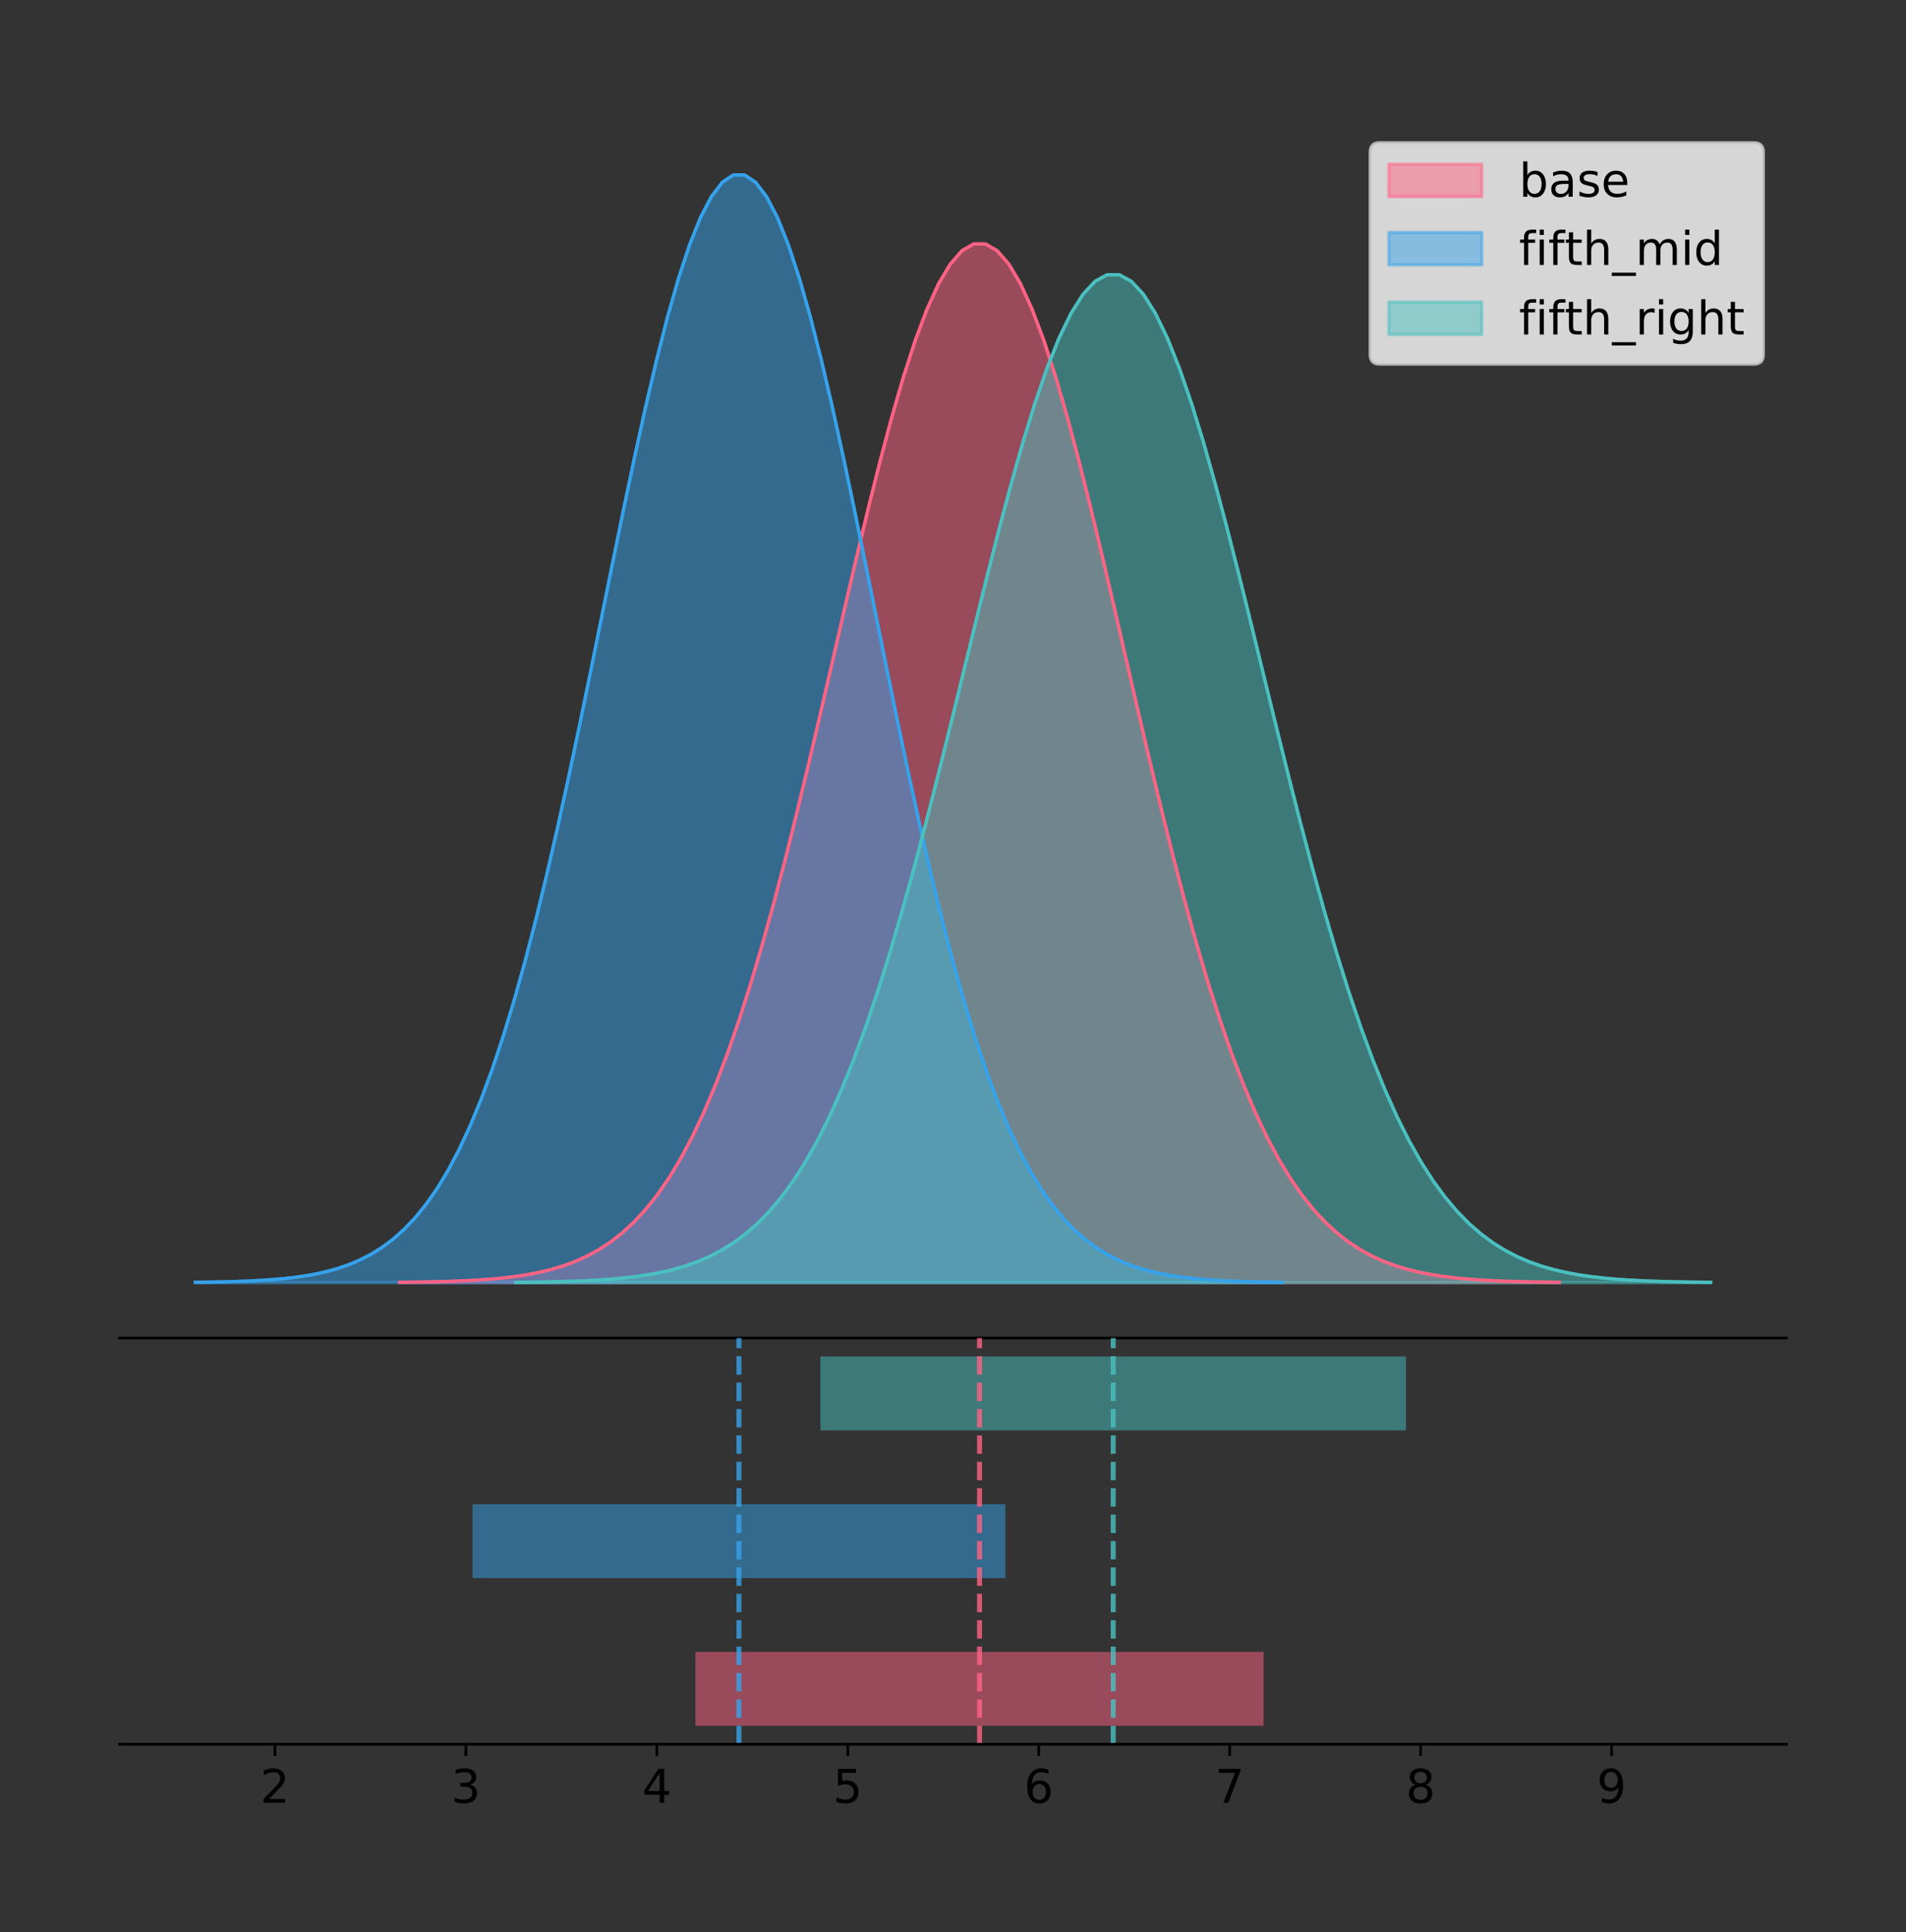<?xml version="1.0" encoding="utf-8" standalone="no"?>
<!DOCTYPE svg PUBLIC "-//W3C//DTD SVG 1.1//EN"
  "http://www.w3.org/Graphics/SVG/1.1/DTD/svg11.dtd">
<!-- Created with matplotlib (https://matplotlib.org/) -->
<svg height="581.789pt" version="1.1" viewBox="0 0 574.2 581.789" width="574.2pt" xmlns="http://www.w3.org/2000/svg" xmlns:xlink="http://www.w3.org/1999/xlink">
 <rect x="0" y="0" width="574.2" height="581.789" fill="#333333" stroke="none"/>
 <defs>
  <style type="text/css">
*{stroke-linecap:butt;stroke-linejoin:round;}
  </style>
 </defs>
 <g id="figure_1">
  <g id="patch_1">
   <path d="M 0 581.789 
L 574.2 581.789 
L 574.2 0 
L 0 0 
z
" style="fill:none;"/>
  </g>
  <g id="axes_1">
   <g id="patch_2">
    <path d="M 36 402.93 
L 538.2 402.93 
L 538.2 36 
L 36 36 
z
" style="fill:none;"/>
   </g>
   <g id="PolyCollection_1">
    <defs>
     <path d="M 120.428 -195.538 
L 120.428 -195.643 
L 123.957 -195.683 
L 127.485 -195.736 
L 131.014 -195.807 
L 134.543 -195.901 
L 138.071 -196.025 
L 141.6 -196.187 
L 145.129 -196.398 
L 148.657 -196.669 
L 152.186 -197.016 
L 155.715 -197.458 
L 159.243 -198.015 
L 162.772 -198.712 
L 166.301 -199.579 
L 169.83 -200.65 
L 173.358 -201.963 
L 176.887 -203.56 
L 180.416 -205.49 
L 183.944 -207.802 
L 187.473 -210.554 
L 191.002 -213.804 
L 194.53 -217.612 
L 198.059 -222.04 
L 201.588 -227.15 
L 205.116 -233 
L 208.645 -239.643 
L 212.174 -247.126 
L 215.703 -255.486 
L 219.231 -264.747 
L 222.76 -274.919 
L 226.289 -285.993 
L 229.817 -297.942 
L 233.346 -310.715 
L 236.875 -324.237 
L 240.403 -338.411 
L 243.932 -353.113 
L 247.461 -368.198 
L 250.989 -383.495 
L 254.518 -398.815 
L 258.047 -413.954 
L 261.575 -428.692 
L 265.104 -442.805 
L 268.633 -456.066 
L 272.162 -468.251 
L 275.69 -479.147 
L 279.219 -488.56 
L 282.748 -496.315 
L 286.276 -502.265 
L 289.805 -506.297 
L 293.334 -508.333 
L 296.862 -508.333 
L 300.391 -506.297 
L 303.92 -502.265 
L 307.448 -496.315 
L 310.977 -488.56 
L 314.506 -479.147 
L 318.035 -468.251 
L 321.563 -456.066 
L 325.092 -442.805 
L 328.621 -428.692 
L 332.149 -413.954 
L 335.678 -398.815 
L 339.207 -383.495 
L 342.735 -368.198 
L 346.264 -353.113 
L 349.793 -338.411 
L 353.321 -324.237 
L 356.85 -310.715 
L 360.379 -297.942 
L 363.907 -285.993 
L 367.436 -274.919 
L 370.965 -264.747 
L 374.494 -255.486 
L 378.022 -247.126 
L 381.551 -239.643 
L 385.08 -233 
L 388.608 -227.15 
L 392.137 -222.04 
L 395.666 -217.612 
L 399.194 -213.804 
L 402.723 -210.554 
L 406.252 -207.802 
L 409.78 -205.49 
L 413.309 -203.56 
L 416.838 -201.963 
L 420.367 -200.65 
L 423.895 -199.579 
L 427.424 -198.712 
L 430.953 -198.015 
L 434.481 -197.458 
L 438.01 -197.016 
L 441.539 -196.669 
L 445.067 -196.398 
L 448.596 -196.187 
L 452.125 -196.025 
L 455.653 -195.901 
L 459.182 -195.807 
L 462.711 -195.736 
L 466.239 -195.683 
L 469.768 -195.643 
L 469.768 -195.538 
L 469.768 -195.538 
L 466.239 -195.538 
L 462.711 -195.538 
L 459.182 -195.538 
L 455.653 -195.538 
L 452.125 -195.538 
L 448.596 -195.538 
L 445.067 -195.538 
L 441.539 -195.538 
L 438.01 -195.538 
L 434.481 -195.538 
L 430.953 -195.538 
L 427.424 -195.538 
L 423.895 -195.538 
L 420.367 -195.538 
L 416.838 -195.538 
L 413.309 -195.538 
L 409.78 -195.538 
L 406.252 -195.538 
L 402.723 -195.538 
L 399.194 -195.538 
L 395.666 -195.538 
L 392.137 -195.538 
L 388.608 -195.538 
L 385.08 -195.538 
L 381.551 -195.538 
L 378.022 -195.538 
L 374.494 -195.538 
L 370.965 -195.538 
L 367.436 -195.538 
L 363.907 -195.538 
L 360.379 -195.538 
L 356.85 -195.538 
L 353.321 -195.538 
L 349.793 -195.538 
L 346.264 -195.538 
L 342.735 -195.538 
L 339.207 -195.538 
L 335.678 -195.538 
L 332.149 -195.538 
L 328.621 -195.538 
L 325.092 -195.538 
L 321.563 -195.538 
L 318.035 -195.538 
L 314.506 -195.538 
L 310.977 -195.538 
L 307.448 -195.538 
L 303.92 -195.538 
L 300.391 -195.538 
L 296.862 -195.538 
L 293.334 -195.538 
L 289.805 -195.538 
L 286.276 -195.538 
L 282.748 -195.538 
L 279.219 -195.538 
L 275.69 -195.538 
L 272.162 -195.538 
L 268.633 -195.538 
L 265.104 -195.538 
L 261.575 -195.538 
L 258.047 -195.538 
L 254.518 -195.538 
L 250.989 -195.538 
L 247.461 -195.538 
L 243.932 -195.538 
L 240.403 -195.538 
L 236.875 -195.538 
L 233.346 -195.538 
L 229.817 -195.538 
L 226.289 -195.538 
L 222.76 -195.538 
L 219.231 -195.538 
L 215.703 -195.538 
L 212.174 -195.538 
L 208.645 -195.538 
L 205.116 -195.538 
L 201.588 -195.538 
L 198.059 -195.538 
L 194.53 -195.538 
L 191.002 -195.538 
L 187.473 -195.538 
L 183.944 -195.538 
L 180.416 -195.538 
L 176.887 -195.538 
L 173.358 -195.538 
L 169.83 -195.538 
L 166.301 -195.538 
L 162.772 -195.538 
L 159.243 -195.538 
L 155.715 -195.538 
L 152.186 -195.538 
L 148.657 -195.538 
L 145.129 -195.538 
L 141.6 -195.538 
L 138.071 -195.538 
L 134.543 -195.538 
L 131.014 -195.538 
L 127.485 -195.538 
L 123.957 -195.538 
L 120.428 -195.538 
z
" id="md38e56b7c1" style="stroke:#ff6384;stroke-opacity:0.5;"/>
    </defs>
    <g clip-path="url(#pd1832a4392)">
     <use style="fill:#ff6384;fill-opacity:0.5;stroke:#ff6384;stroke-opacity:0.5;" x="0" xlink:href="#md38e56b7c1" y="581.789"/>
    </g>
   </g>
   <g id="PolyCollection_2">
    <defs>
     <path d="M 58.827 -195.538 
L 58.827 -195.65 
L 62.136 -195.692 
L 65.445 -195.749 
L 68.754 -195.825 
L 72.063 -195.925 
L 75.372 -196.058 
L 78.681 -196.23 
L 81.99 -196.455 
L 85.298 -196.744 
L 88.607 -197.115 
L 91.916 -197.585 
L 95.225 -198.179 
L 98.534 -198.923 
L 101.843 -199.848 
L 105.152 -200.99 
L 108.461 -202.39 
L 111.77 -204.093 
L 115.078 -206.151 
L 118.387 -208.617 
L 121.696 -211.552 
L 125.005 -215.017 
L 128.314 -219.078 
L 131.623 -223.801 
L 134.932 -229.25 
L 138.241 -235.488 
L 141.55 -242.572 
L 144.858 -250.552 
L 148.167 -259.468 
L 151.476 -269.344 
L 154.785 -280.192 
L 158.094 -292.002 
L 161.403 -304.744 
L 164.712 -318.365 
L 168.021 -332.786 
L 171.33 -347.901 
L 174.638 -363.58 
L 177.947 -379.667 
L 181.256 -395.98 
L 184.565 -412.318 
L 187.874 -428.462 
L 191.183 -444.18 
L 194.492 -459.23 
L 197.801 -473.372 
L 201.11 -486.366 
L 204.418 -497.987 
L 207.727 -508.025 
L 211.036 -516.294 
L 214.345 -522.64 
L 217.654 -526.94 
L 220.963 -529.111 
L 224.272 -529.111 
L 227.581 -526.94 
L 230.89 -522.64 
L 234.198 -516.294 
L 237.507 -508.025 
L 240.816 -497.987 
L 244.125 -486.366 
L 247.434 -473.372 
L 250.743 -459.23 
L 254.052 -444.18 
L 257.361 -428.462 
L 260.67 -412.318 
L 263.979 -395.98 
L 267.287 -379.667 
L 270.596 -363.58 
L 273.905 -347.901 
L 277.214 -332.786 
L 280.523 -318.365 
L 283.832 -304.744 
L 287.141 -292.002 
L 290.45 -280.192 
L 293.759 -269.344 
L 297.067 -259.468 
L 300.376 -250.552 
L 303.685 -242.572 
L 306.994 -235.488 
L 310.303 -229.25 
L 313.612 -223.801 
L 316.921 -219.078 
L 320.23 -215.017 
L 323.539 -211.552 
L 326.847 -208.617 
L 330.156 -206.151 
L 333.465 -204.093 
L 336.774 -202.39 
L 340.083 -200.99 
L 343.392 -199.848 
L 346.701 -198.923 
L 350.01 -198.179 
L 353.319 -197.585 
L 356.627 -197.115 
L 359.936 -196.744 
L 363.245 -196.455 
L 366.554 -196.23 
L 369.863 -196.058 
L 373.172 -195.925 
L 376.481 -195.825 
L 379.79 -195.749 
L 383.099 -195.692 
L 386.407 -195.65 
L 386.407 -195.538 
L 386.407 -195.538 
L 383.099 -195.538 
L 379.79 -195.538 
L 376.481 -195.538 
L 373.172 -195.538 
L 369.863 -195.538 
L 366.554 -195.538 
L 363.245 -195.538 
L 359.936 -195.538 
L 356.627 -195.538 
L 353.319 -195.538 
L 350.01 -195.538 
L 346.701 -195.538 
L 343.392 -195.538 
L 340.083 -195.538 
L 336.774 -195.538 
L 333.465 -195.538 
L 330.156 -195.538 
L 326.847 -195.538 
L 323.539 -195.538 
L 320.23 -195.538 
L 316.921 -195.538 
L 313.612 -195.538 
L 310.303 -195.538 
L 306.994 -195.538 
L 303.685 -195.538 
L 300.376 -195.538 
L 297.067 -195.538 
L 293.759 -195.538 
L 290.45 -195.538 
L 287.141 -195.538 
L 283.832 -195.538 
L 280.523 -195.538 
L 277.214 -195.538 
L 273.905 -195.538 
L 270.596 -195.538 
L 267.287 -195.538 
L 263.979 -195.538 
L 260.67 -195.538 
L 257.361 -195.538 
L 254.052 -195.538 
L 250.743 -195.538 
L 247.434 -195.538 
L 244.125 -195.538 
L 240.816 -195.538 
L 237.507 -195.538 
L 234.198 -195.538 
L 230.89 -195.538 
L 227.581 -195.538 
L 224.272 -195.538 
L 220.963 -195.538 
L 217.654 -195.538 
L 214.345 -195.538 
L 211.036 -195.538 
L 207.727 -195.538 
L 204.418 -195.538 
L 201.11 -195.538 
L 197.801 -195.538 
L 194.492 -195.538 
L 191.183 -195.538 
L 187.874 -195.538 
L 184.565 -195.538 
L 181.256 -195.538 
L 177.947 -195.538 
L 174.638 -195.538 
L 171.33 -195.538 
L 168.021 -195.538 
L 164.712 -195.538 
L 161.403 -195.538 
L 158.094 -195.538 
L 154.785 -195.538 
L 151.476 -195.538 
L 148.167 -195.538 
L 144.858 -195.538 
L 141.55 -195.538 
L 138.241 -195.538 
L 134.932 -195.538 
L 131.623 -195.538 
L 128.314 -195.538 
L 125.005 -195.538 
L 121.696 -195.538 
L 118.387 -195.538 
L 115.078 -195.538 
L 111.77 -195.538 
L 108.461 -195.538 
L 105.152 -195.538 
L 101.843 -195.538 
L 98.534 -195.538 
L 95.225 -195.538 
L 91.916 -195.538 
L 88.607 -195.538 
L 85.298 -195.538 
L 81.99 -195.538 
L 78.681 -195.538 
L 75.372 -195.538 
L 72.063 -195.538 
L 68.754 -195.538 
L 65.445 -195.538 
L 62.136 -195.538 
L 58.827 -195.538 
z
" id="mf5dae25e93" style="stroke:#36a2eb;stroke-opacity:0.5;"/>
    </defs>
    <g clip-path="url(#pd1832a4392)">
     <use style="fill:#36a2eb;fill-opacity:0.5;stroke:#36a2eb;stroke-opacity:0.5;" x="0" xlink:href="#mf5dae25e93" y="581.789"/>
    </g>
   </g>
   <g id="PolyCollection_3">
    <defs>
     <path d="M 155.357 -195.538 
L 155.357 -195.64 
L 158.994 -195.678 
L 162.63 -195.73 
L 166.267 -195.799 
L 169.903 -195.89 
L 173.54 -196.011 
L 177.176 -196.168 
L 180.813 -196.372 
L 184.45 -196.636 
L 188.086 -196.973 
L 191.723 -197.401 
L 195.359 -197.941 
L 198.996 -198.618 
L 202.632 -199.46 
L 206.269 -200.499 
L 209.905 -201.773 
L 213.542 -203.323 
L 217.178 -205.195 
L 220.815 -207.439 
L 224.451 -210.109 
L 228.088 -213.262 
L 231.724 -216.957 
L 235.361 -221.254 
L 238.997 -226.213 
L 242.634 -231.889 
L 246.27 -238.335 
L 249.907 -245.596 
L 253.543 -253.708 
L 257.18 -262.695 
L 260.816 -272.565 
L 264.453 -283.311 
L 268.089 -294.906 
L 271.726 -307.299 
L 275.362 -320.421 
L 278.999 -334.174 
L 282.636 -348.441 
L 286.272 -363.078 
L 289.909 -377.921 
L 293.545 -392.788 
L 297.182 -407.477 
L 300.818 -421.779 
L 304.455 -435.473 
L 308.091 -448.341 
L 311.728 -460.164 
L 315.364 -470.738 
L 319.001 -479.871 
L 322.637 -487.396 
L 326.274 -493.17 
L 329.91 -497.082 
L 333.547 -499.058 
L 337.183 -499.058 
L 340.82 -497.082 
L 344.456 -493.17 
L 348.093 -487.396 
L 351.729 -479.871 
L 355.366 -470.738 
L 359.002 -460.164 
L 362.639 -448.341 
L 366.275 -435.473 
L 369.912 -421.779 
L 373.548 -407.477 
L 377.185 -392.788 
L 380.822 -377.921 
L 384.458 -363.078 
L 388.095 -348.441 
L 391.731 -334.174 
L 395.368 -320.421 
L 399.004 -307.299 
L 402.641 -294.906 
L 406.277 -283.311 
L 409.914 -272.565 
L 413.55 -262.695 
L 417.187 -253.708 
L 420.823 -245.596 
L 424.46 -238.335 
L 428.096 -231.889 
L 431.733 -226.213 
L 435.369 -221.254 
L 439.006 -216.957 
L 442.642 -213.262 
L 446.279 -210.109 
L 449.915 -207.439 
L 453.552 -205.195 
L 457.188 -203.323 
L 460.825 -201.773 
L 464.461 -200.499 
L 468.098 -199.46 
L 471.735 -198.618 
L 475.371 -197.941 
L 479.008 -197.401 
L 482.644 -196.973 
L 486.281 -196.636 
L 489.917 -196.372 
L 493.554 -196.168 
L 497.19 -196.011 
L 500.827 -195.89 
L 504.463 -195.799 
L 508.1 -195.73 
L 511.736 -195.678 
L 515.373 -195.64 
L 515.373 -195.538 
L 515.373 -195.538 
L 511.736 -195.538 
L 508.1 -195.538 
L 504.463 -195.538 
L 500.827 -195.538 
L 497.19 -195.538 
L 493.554 -195.538 
L 489.917 -195.538 
L 486.281 -195.538 
L 482.644 -195.538 
L 479.008 -195.538 
L 475.371 -195.538 
L 471.735 -195.538 
L 468.098 -195.538 
L 464.461 -195.538 
L 460.825 -195.538 
L 457.188 -195.538 
L 453.552 -195.538 
L 449.915 -195.538 
L 446.279 -195.538 
L 442.642 -195.538 
L 439.006 -195.538 
L 435.369 -195.538 
L 431.733 -195.538 
L 428.096 -195.538 
L 424.46 -195.538 
L 420.823 -195.538 
L 417.187 -195.538 
L 413.55 -195.538 
L 409.914 -195.538 
L 406.277 -195.538 
L 402.641 -195.538 
L 399.004 -195.538 
L 395.368 -195.538 
L 391.731 -195.538 
L 388.095 -195.538 
L 384.458 -195.538 
L 380.822 -195.538 
L 377.185 -195.538 
L 373.548 -195.538 
L 369.912 -195.538 
L 366.275 -195.538 
L 362.639 -195.538 
L 359.002 -195.538 
L 355.366 -195.538 
L 351.729 -195.538 
L 348.093 -195.538 
L 344.456 -195.538 
L 340.82 -195.538 
L 337.183 -195.538 
L 333.547 -195.538 
L 329.91 -195.538 
L 326.274 -195.538 
L 322.637 -195.538 
L 319.001 -195.538 
L 315.364 -195.538 
L 311.728 -195.538 
L 308.091 -195.538 
L 304.455 -195.538 
L 300.818 -195.538 
L 297.182 -195.538 
L 293.545 -195.538 
L 289.909 -195.538 
L 286.272 -195.538 
L 282.636 -195.538 
L 278.999 -195.538 
L 275.362 -195.538 
L 271.726 -195.538 
L 268.089 -195.538 
L 264.453 -195.538 
L 260.816 -195.538 
L 257.18 -195.538 
L 253.543 -195.538 
L 249.907 -195.538 
L 246.27 -195.538 
L 242.634 -195.538 
L 238.997 -195.538 
L 235.361 -195.538 
L 231.724 -195.538 
L 228.088 -195.538 
L 224.451 -195.538 
L 220.815 -195.538 
L 217.178 -195.538 
L 213.542 -195.538 
L 209.905 -195.538 
L 206.269 -195.538 
L 202.632 -195.538 
L 198.996 -195.538 
L 195.359 -195.538 
L 191.723 -195.538 
L 188.086 -195.538 
L 184.45 -195.538 
L 180.813 -195.538 
L 177.176 -195.538 
L 173.54 -195.538 
L 169.903 -195.538 
L 166.267 -195.538 
L 162.63 -195.538 
L 158.994 -195.538 
L 155.357 -195.538 
z
" id="m12fc28b1d2" style="stroke:#4bc0c0;stroke-opacity:0.5;"/>
    </defs>
    <g clip-path="url(#pd1832a4392)">
     <use style="fill:#4bc0c0;fill-opacity:0.5;stroke:#4bc0c0;stroke-opacity:0.5;" x="0" xlink:href="#m12fc28b1d2" y="581.789"/>
    </g>
   </g>
   <g id="line2d_1">
    <path clip-path="url(#pd1832a4392)" d="M 120.428 386.146 
L 123.957 386.107 
L 127.485 386.054 
L 131.014 385.982 
L 134.543 385.888 
L 138.071 385.764 
L 141.6 385.602 
L 145.129 385.392 
L 148.657 385.12 
L 152.186 384.773 
L 155.715 384.332 
L 159.243 383.775 
L 162.772 383.077 
L 166.301 382.21 
L 169.83 381.139 
L 173.358 379.826 
L 176.887 378.229 
L 180.416 376.3 
L 183.944 373.987 
L 187.473 371.235 
L 191.002 367.986 
L 194.53 364.178 
L 198.059 359.749 
L 201.588 354.639 
L 205.116 348.79 
L 208.645 342.147 
L 212.174 334.664 
L 215.703 326.304 
L 219.231 317.042 
L 222.76 306.87 
L 226.289 295.796 
L 229.817 283.847 
L 233.346 271.075 
L 236.875 257.553 
L 240.403 243.379 
L 243.932 228.676 
L 247.461 213.592 
L 250.989 198.295 
L 254.518 182.974 
L 258.047 167.836 
L 261.575 153.097 
L 265.104 138.984 
L 268.633 125.724 
L 272.162 113.539 
L 275.69 102.642 
L 279.219 93.229 
L 282.748 85.475 
L 286.276 79.525 
L 289.805 75.492 
L 293.334 73.457 
L 296.862 73.457 
L 300.391 75.492 
L 303.92 79.525 
L 307.448 85.475 
L 310.977 93.229 
L 314.506 102.642 
L 318.035 113.539 
L 321.563 125.724 
L 325.092 138.984 
L 328.621 153.097 
L 332.149 167.836 
L 335.678 182.974 
L 339.207 198.295 
L 342.735 213.592 
L 346.264 228.676 
L 349.793 243.379 
L 353.321 257.553 
L 356.85 271.075 
L 360.379 283.847 
L 363.907 295.796 
L 367.436 306.87 
L 370.965 317.042 
L 374.494 326.304 
L 378.022 334.664 
L 381.551 342.147 
L 385.08 348.79 
L 388.608 354.639 
L 392.137 359.749 
L 395.666 364.178 
L 399.194 367.986 
L 402.723 371.235 
L 406.252 373.987 
L 409.78 376.3 
L 413.309 378.229 
L 416.838 379.826 
L 420.367 381.139 
L 423.895 382.21 
L 427.424 383.077 
L 430.953 383.775 
L 434.481 384.332 
L 438.01 384.773 
L 441.539 385.12 
L 445.067 385.392 
L 448.596 385.602 
L 452.125 385.764 
L 455.653 385.888 
L 459.182 385.982 
L 462.711 386.054 
L 466.239 386.107 
L 469.768 386.146 
" style="fill:none;stroke:#ff6384;stroke-linecap:square;"/>
   </g>
   <g id="line2d_2">
    <path clip-path="url(#pd1832a4392)" d="M 58.827 386.139 
L 62.136 386.097 
L 65.445 386.04 
L 68.754 385.965 
L 72.063 385.864 
L 75.372 385.732 
L 78.681 385.559 
L 81.99 385.334 
L 85.298 385.045 
L 88.607 384.675 
L 91.916 384.204 
L 95.225 383.61 
L 98.534 382.867 
L 101.843 381.941 
L 105.152 380.799 
L 108.461 379.399 
L 111.77 377.696 
L 115.078 375.639 
L 118.387 373.172 
L 121.696 370.238 
L 125.005 366.772 
L 128.314 362.711 
L 131.623 357.989 
L 134.932 352.539 
L 138.241 346.301 
L 141.55 339.217 
L 144.858 331.237 
L 148.167 322.322 
L 151.476 312.445 
L 154.785 301.597 
L 158.094 289.787 
L 161.403 277.045 
L 164.712 263.424 
L 168.021 249.004 
L 171.33 233.888 
L 174.638 218.209 
L 177.947 202.123 
L 181.256 185.809 
L 184.565 169.471 
L 187.874 153.327 
L 191.183 137.61 
L 194.492 122.559 
L 197.801 108.418 
L 201.11 95.423 
L 204.418 83.803 
L 207.727 73.765 
L 211.036 65.495 
L 214.345 59.15 
L 217.654 54.85 
L 220.963 52.679 
L 224.272 52.679 
L 227.581 54.85 
L 230.89 59.15 
L 234.198 65.495 
L 237.507 73.765 
L 240.816 83.803 
L 244.125 95.423 
L 247.434 108.418 
L 250.743 122.559 
L 254.052 137.61 
L 257.361 153.327 
L 260.67 169.471 
L 263.979 185.809 
L 267.287 202.123 
L 270.596 218.209 
L 273.905 233.888 
L 277.214 249.004 
L 280.523 263.424 
L 283.832 277.045 
L 287.141 289.787 
L 290.45 301.597 
L 293.759 312.445 
L 297.067 322.322 
L 300.376 331.237 
L 303.685 339.217 
L 306.994 346.301 
L 310.303 352.539 
L 313.612 357.989 
L 316.921 362.711 
L 320.23 366.772 
L 323.539 370.238 
L 326.847 373.172 
L 330.156 375.639 
L 333.465 377.696 
L 336.774 379.399 
L 340.083 380.799 
L 343.392 381.941 
L 346.701 382.867 
L 350.01 383.61 
L 353.319 384.204 
L 356.627 384.675 
L 359.936 385.045 
L 363.245 385.334 
L 366.554 385.559 
L 369.863 385.732 
L 373.172 385.864 
L 376.481 385.965 
L 379.79 386.04 
L 383.099 386.097 
L 386.407 386.139 
" style="fill:none;stroke:#36a2eb;stroke-linecap:square;"/>
   </g>
   <g id="line2d_3">
    <path clip-path="url(#pd1832a4392)" d="M 155.357 386.149 
L 158.994 386.111 
L 162.63 386.059 
L 166.267 385.99 
L 169.903 385.899 
L 173.54 385.779 
L 177.176 385.621 
L 180.813 385.417 
L 184.45 385.154 
L 188.086 384.817 
L 191.723 384.389 
L 195.359 383.848 
L 198.996 383.171 
L 202.632 382.33 
L 206.269 381.29 
L 209.905 380.017 
L 213.542 378.467 
L 217.178 376.595 
L 220.815 374.351 
L 224.451 371.681 
L 228.088 368.527 
L 231.724 364.832 
L 235.361 360.535 
L 238.997 355.577 
L 242.634 349.901 
L 246.27 343.455 
L 249.907 336.193 
L 253.543 328.081 
L 257.18 319.095 
L 260.816 309.224 
L 264.453 298.478 
L 268.089 286.884 
L 271.726 274.49 
L 275.362 261.369 
L 278.999 247.615 
L 282.636 233.349 
L 286.272 218.711 
L 289.909 203.868 
L 293.545 189.002 
L 297.182 174.312 
L 300.818 160.011 
L 304.455 146.316 
L 308.091 133.449 
L 311.728 121.625 
L 315.364 111.051 
L 319.001 101.918 
L 322.637 94.393 
L 326.274 88.62 
L 329.91 84.707 
L 333.547 82.731 
L 337.183 82.731 
L 340.82 84.707 
L 344.456 88.62 
L 348.093 94.393 
L 351.729 101.918 
L 355.366 111.051 
L 359.002 121.625 
L 362.639 133.449 
L 366.275 146.316 
L 369.912 160.011 
L 373.548 174.312 
L 377.185 189.002 
L 380.822 203.868 
L 384.458 218.711 
L 388.095 233.349 
L 391.731 247.615 
L 395.368 261.369 
L 399.004 274.49 
L 402.641 286.884 
L 406.277 298.478 
L 409.914 309.224 
L 413.55 319.095 
L 417.187 328.081 
L 420.823 336.193 
L 424.46 343.455 
L 428.096 349.901 
L 431.733 355.577 
L 435.369 360.535 
L 439.006 364.832 
L 442.642 368.527 
L 446.279 371.681 
L 449.915 374.351 
L 453.552 376.595 
L 457.188 378.467 
L 460.825 380.017 
L 464.461 381.29 
L 468.098 382.33 
L 471.735 383.171 
L 475.371 383.848 
L 479.008 384.389 
L 482.644 384.817 
L 486.281 385.154 
L 489.917 385.417 
L 493.554 385.621 
L 497.19 385.779 
L 500.827 385.899 
L 504.463 385.99 
L 508.1 386.059 
L 511.736 386.111 
L 515.373 386.149 
" style="fill:none;stroke:#4bc0c0;stroke-linecap:square;"/>
   </g>
   <g id="patch_3">
    <path d="M 36 402.93 
L 538.2 402.93 
" style="fill:none;stroke:#000000;stroke-linecap:square;stroke-linejoin:miter;stroke-width:0.8;"/>
   </g>
   <g id="legend_1">
    <g id="patch_4">
     <path d="M 415.602 109.627 
L 528.4 109.627 
Q 531.2 109.627 531.2 106.827 
L 531.2 45.8 
Q 531.2 43 528.4 43 
L 415.602 43 
Q 412.802 43 412.802 45.8 
L 412.802 106.827 
Q 412.802 109.627 415.602 109.627 
z
" style="fill:#ffffff;opacity:0.8;stroke:#cccccc;stroke-linejoin:miter;"/>
    </g>
    <g id="patch_5">
     <path d="M 418.402 59.238 
L 446.402 59.238 
L 446.402 49.438 
L 418.402 49.438 
z
" style="fill:#ff6384;opacity:0.5;stroke:#ff6384;stroke-linejoin:miter;"/>
    </g>
    <g id="text_1">
     <!-- base -->
     <defs>
      <path d="M 48.688 27.297 
Q 48.688 37.203 44.609 42.844 
Q 40.531 48.484 33.406 48.484 
Q 26.266 48.484 22.188 42.844 
Q 18.109 37.203 18.109 27.297 
Q 18.109 17.391 22.188 11.75 
Q 26.266 6.109 33.406 6.109 
Q 40.531 6.109 44.609 11.75 
Q 48.688 17.391 48.688 27.297 
z
M 18.109 46.391 
Q 20.953 51.266 25.266 53.625 
Q 29.594 56 35.594 56 
Q 45.562 56 51.781 48.094 
Q 58.016 40.188 58.016 27.297 
Q 58.016 14.406 51.781 6.484 
Q 45.562 -1.422 35.594 -1.422 
Q 29.594 -1.422 25.266 0.953 
Q 20.953 3.328 18.109 8.203 
L 18.109 0 
L 9.078 0 
L 9.078 75.984 
L 18.109 75.984 
z
" id="DejaVuSans-98"/>
      <path d="M 34.281 27.484 
Q 23.391 27.484 19.188 25 
Q 14.984 22.516 14.984 16.5 
Q 14.984 11.719 18.141 8.906 
Q 21.297 6.109 26.703 6.109 
Q 34.188 6.109 38.703 11.406 
Q 43.219 16.703 43.219 25.484 
L 43.219 27.484 
z
M 52.203 31.203 
L 52.203 0 
L 43.219 0 
L 43.219 8.297 
Q 40.141 3.328 35.547 0.953 
Q 30.953 -1.422 24.312 -1.422 
Q 15.922 -1.422 10.953 3.297 
Q 6 8.016 6 15.922 
Q 6 25.141 12.172 29.828 
Q 18.359 34.516 30.609 34.516 
L 43.219 34.516 
L 43.219 35.406 
Q 43.219 41.609 39.141 45 
Q 35.062 48.391 27.688 48.391 
Q 23 48.391 18.547 47.266 
Q 14.109 46.141 10.016 43.891 
L 10.016 52.203 
Q 14.938 54.109 19.578 55.047 
Q 24.219 56 28.609 56 
Q 40.484 56 46.344 49.844 
Q 52.203 43.703 52.203 31.203 
z
" id="DejaVuSans-97"/>
      <path d="M 44.281 53.078 
L 44.281 44.578 
Q 40.484 46.531 36.375 47.5 
Q 32.281 48.484 27.875 48.484 
Q 21.188 48.484 17.844 46.438 
Q 14.5 44.391 14.5 40.281 
Q 14.5 37.156 16.891 35.375 
Q 19.281 33.594 26.516 31.984 
L 29.594 31.297 
Q 39.156 29.25 43.188 25.516 
Q 47.219 21.781 47.219 15.094 
Q 47.219 7.469 41.188 3.016 
Q 35.156 -1.422 24.609 -1.422 
Q 20.219 -1.422 15.453 -0.562 
Q 10.688 0.297 5.422 2 
L 5.422 11.281 
Q 10.406 8.688 15.234 7.391 
Q 20.062 6.109 24.812 6.109 
Q 31.156 6.109 34.562 8.281 
Q 37.984 10.453 37.984 14.406 
Q 37.984 18.062 35.516 20.016 
Q 33.062 21.969 24.703 23.781 
L 21.578 24.516 
Q 13.234 26.266 9.516 29.906 
Q 5.812 33.547 5.812 39.891 
Q 5.812 47.609 11.281 51.797 
Q 16.75 56 26.812 56 
Q 31.781 56 36.172 55.266 
Q 40.578 54.547 44.281 53.078 
z
" id="DejaVuSans-115"/>
      <path d="M 56.203 29.594 
L 56.203 25.203 
L 14.891 25.203 
Q 15.484 15.922 20.484 11.062 
Q 25.484 6.203 34.422 6.203 
Q 39.594 6.203 44.453 7.469 
Q 49.312 8.734 54.109 11.281 
L 54.109 2.781 
Q 49.266 0.734 44.188 -0.344 
Q 39.109 -1.422 33.891 -1.422 
Q 20.797 -1.422 13.156 6.188 
Q 5.516 13.812 5.516 26.812 
Q 5.516 40.234 12.766 48.109 
Q 20.016 56 32.328 56 
Q 43.359 56 49.781 48.891 
Q 56.203 41.797 56.203 29.594 
z
M 47.219 32.234 
Q 47.125 39.594 43.094 43.984 
Q 39.062 48.391 32.422 48.391 
Q 24.906 48.391 20.391 44.141 
Q 15.875 39.891 15.188 32.172 
z
" id="DejaVuSans-101"/>
     </defs>
     <g transform="translate(457.602 59.238)scale(0.14 -0.14)">
      <use xlink:href="#DejaVuSans-98"/>
      <use x="63.477" xlink:href="#DejaVuSans-97"/>
      <use x="124.756" xlink:href="#DejaVuSans-115"/>
      <use x="176.855" xlink:href="#DejaVuSans-101"/>
     </g>
    </g>
    <g id="patch_6">
     <path d="M 418.402 79.787 
L 446.402 79.787 
L 446.402 69.987 
L 418.402 69.987 
z
" style="fill:#36a2eb;opacity:0.5;stroke:#36a2eb;stroke-linejoin:miter;"/>
    </g>
    <g id="text_2">
     <!-- fifth_mid -->
     <defs>
      <path d="M 37.109 75.984 
L 37.109 68.5 
L 28.516 68.5 
Q 23.688 68.5 21.797 66.547 
Q 19.922 64.594 19.922 59.516 
L 19.922 54.688 
L 34.719 54.688 
L 34.719 47.703 
L 19.922 47.703 
L 19.922 0 
L 10.891 0 
L 10.891 47.703 
L 2.297 47.703 
L 2.297 54.688 
L 10.891 54.688 
L 10.891 58.5 
Q 10.891 67.625 15.141 71.797 
Q 19.391 75.984 28.609 75.984 
z
" id="DejaVuSans-102"/>
      <path d="M 9.422 54.688 
L 18.406 54.688 
L 18.406 0 
L 9.422 0 
z
M 9.422 75.984 
L 18.406 75.984 
L 18.406 64.594 
L 9.422 64.594 
z
" id="DejaVuSans-105"/>
      <path d="M 18.312 70.219 
L 18.312 54.688 
L 36.812 54.688 
L 36.812 47.703 
L 18.312 47.703 
L 18.312 18.016 
Q 18.312 11.328 20.141 9.422 
Q 21.969 7.516 27.594 7.516 
L 36.812 7.516 
L 36.812 0 
L 27.594 0 
Q 17.188 0 13.234 3.875 
Q 9.281 7.766 9.281 18.016 
L 9.281 47.703 
L 2.688 47.703 
L 2.688 54.688 
L 9.281 54.688 
L 9.281 70.219 
z
" id="DejaVuSans-116"/>
      <path d="M 54.891 33.016 
L 54.891 0 
L 45.906 0 
L 45.906 32.719 
Q 45.906 40.484 42.875 44.328 
Q 39.844 48.188 33.797 48.188 
Q 26.516 48.188 22.312 43.547 
Q 18.109 38.922 18.109 30.906 
L 18.109 0 
L 9.078 0 
L 9.078 75.984 
L 18.109 75.984 
L 18.109 46.188 
Q 21.344 51.125 25.703 53.562 
Q 30.078 56 35.797 56 
Q 45.219 56 50.047 50.172 
Q 54.891 44.344 54.891 33.016 
z
" id="DejaVuSans-104"/>
      <path d="M 50.984 -16.609 
L 50.984 -23.578 
L -0.984 -23.578 
L -0.984 -16.609 
z
" id="DejaVuSans-95"/>
      <path d="M 52 44.188 
Q 55.375 50.25 60.062 53.125 
Q 64.75 56 71.094 56 
Q 79.641 56 84.281 50.016 
Q 88.922 44.047 88.922 33.016 
L 88.922 0 
L 79.891 0 
L 79.891 32.719 
Q 79.891 40.578 77.094 44.375 
Q 74.312 48.188 68.609 48.188 
Q 61.625 48.188 57.562 43.547 
Q 53.516 38.922 53.516 30.906 
L 53.516 0 
L 44.484 0 
L 44.484 32.719 
Q 44.484 40.625 41.703 44.406 
Q 38.922 48.188 33.109 48.188 
Q 26.219 48.188 22.156 43.531 
Q 18.109 38.875 18.109 30.906 
L 18.109 0 
L 9.078 0 
L 9.078 54.688 
L 18.109 54.688 
L 18.109 46.188 
Q 21.188 51.219 25.484 53.609 
Q 29.781 56 35.688 56 
Q 41.656 56 45.828 52.969 
Q 50 49.953 52 44.188 
z
" id="DejaVuSans-109"/>
      <path d="M 45.406 46.391 
L 45.406 75.984 
L 54.391 75.984 
L 54.391 0 
L 45.406 0 
L 45.406 8.203 
Q 42.578 3.328 38.25 0.953 
Q 33.938 -1.422 27.875 -1.422 
Q 17.969 -1.422 11.734 6.484 
Q 5.516 14.406 5.516 27.297 
Q 5.516 40.188 11.734 48.094 
Q 17.969 56 27.875 56 
Q 33.938 56 38.25 53.625 
Q 42.578 51.266 45.406 46.391 
z
M 14.797 27.297 
Q 14.797 17.391 18.875 11.75 
Q 22.953 6.109 30.078 6.109 
Q 37.203 6.109 41.297 11.75 
Q 45.406 17.391 45.406 27.297 
Q 45.406 37.203 41.297 42.844 
Q 37.203 48.484 30.078 48.484 
Q 22.953 48.484 18.875 42.844 
Q 14.797 37.203 14.797 27.297 
z
" id="DejaVuSans-100"/>
     </defs>
     <g transform="translate(457.602 79.787)scale(0.14 -0.14)">
      <use xlink:href="#DejaVuSans-102"/>
      <use x="35.205" xlink:href="#DejaVuSans-105"/>
      <use x="62.988" xlink:href="#DejaVuSans-102"/>
      <use x="98.178" xlink:href="#DejaVuSans-116"/>
      <use x="137.387" xlink:href="#DejaVuSans-104"/>
      <use x="200.766" xlink:href="#DejaVuSans-95"/>
      <use x="250.766" xlink:href="#DejaVuSans-109"/>
      <use x="348.178" xlink:href="#DejaVuSans-105"/>
      <use x="375.961" xlink:href="#DejaVuSans-100"/>
     </g>
    </g>
    <g id="patch_7">
     <path d="M 418.402 100.726 
L 446.402 100.726 
L 446.402 90.926 
L 418.402 90.926 
z
" style="fill:#4bc0c0;opacity:0.5;stroke:#4bc0c0;stroke-linejoin:miter;"/>
    </g>
    <g id="text_3">
     <!-- fifth_right -->
     <defs>
      <path d="M 41.109 46.297 
Q 39.594 47.172 37.812 47.578 
Q 36.031 48 33.891 48 
Q 26.266 48 22.188 43.047 
Q 18.109 38.094 18.109 28.812 
L 18.109 0 
L 9.078 0 
L 9.078 54.688 
L 18.109 54.688 
L 18.109 46.188 
Q 20.953 51.172 25.484 53.578 
Q 30.031 56 36.531 56 
Q 37.453 56 38.578 55.875 
Q 39.703 55.766 41.062 55.516 
z
" id="DejaVuSans-114"/>
      <path d="M 45.406 27.984 
Q 45.406 37.75 41.375 43.109 
Q 37.359 48.484 30.078 48.484 
Q 22.859 48.484 18.828 43.109 
Q 14.797 37.75 14.797 27.984 
Q 14.797 18.266 18.828 12.891 
Q 22.859 7.516 30.078 7.516 
Q 37.359 7.516 41.375 12.891 
Q 45.406 18.266 45.406 27.984 
z
M 54.391 6.781 
Q 54.391 -7.172 48.188 -13.984 
Q 42 -20.797 29.203 -20.797 
Q 24.469 -20.797 20.266 -20.094 
Q 16.062 -19.391 12.109 -17.922 
L 12.109 -9.188 
Q 16.062 -11.328 19.922 -12.344 
Q 23.781 -13.375 27.781 -13.375 
Q 36.625 -13.375 41.016 -8.766 
Q 45.406 -4.156 45.406 5.172 
L 45.406 9.625 
Q 42.625 4.781 38.281 2.391 
Q 33.938 0 27.875 0 
Q 17.828 0 11.672 7.656 
Q 5.516 15.328 5.516 27.984 
Q 5.516 40.672 11.672 48.328 
Q 17.828 56 27.875 56 
Q 33.938 56 38.281 53.609 
Q 42.625 51.219 45.406 46.391 
L 45.406 54.688 
L 54.391 54.688 
z
" id="DejaVuSans-103"/>
     </defs>
     <g transform="translate(457.602 100.726)scale(0.14 -0.14)">
      <use xlink:href="#DejaVuSans-102"/>
      <use x="35.205" xlink:href="#DejaVuSans-105"/>
      <use x="62.988" xlink:href="#DejaVuSans-102"/>
      <use x="98.178" xlink:href="#DejaVuSans-116"/>
      <use x="137.387" xlink:href="#DejaVuSans-104"/>
      <use x="200.766" xlink:href="#DejaVuSans-95"/>
      <use x="250.766" xlink:href="#DejaVuSans-114"/>
      <use x="291.879" xlink:href="#DejaVuSans-105"/>
      <use x="319.662" xlink:href="#DejaVuSans-103"/>
      <use x="383.139" xlink:href="#DejaVuSans-104"/>
      <use x="446.518" xlink:href="#DejaVuSans-116"/>
     </g>
    </g>
   </g>
  </g>
  <g id="axes_2">
   <g id="patch_8">
    <path d="M 36 525.24 
L 538.2 525.24 
L 538.2 402.93 
L 36 402.93 
z
" style="fill:none;"/>
   </g>
   <g id="patch_9">
    <path clip-path="url(#p5f415edd45)" d="M 209.51 519.68 
L 380.686 519.68 
L 380.686 497.442 
L 209.51 497.442 
z
" style="fill:#ff6384;opacity:0.5;"/>
   </g>
   <g id="patch_10">
    <path clip-path="url(#p5f415edd45)" d="M 142.36 475.204 
L 302.875 475.204 
L 302.875 452.966 
L 142.36 452.966 
z
" style="fill:#36a2eb;opacity:0.5;"/>
   </g>
   <g id="patch_11">
    <path clip-path="url(#p5f415edd45)" d="M 247.161 430.728 
L 423.569 430.728 
L 423.569 408.49 
L 247.161 408.49 
z
" style="fill:#4bc0c0;opacity:0.5;"/>
   </g>
   <g id="matplotlib.axis_1">
    <g id="xtick_1">
     <g id="line2d_4">
      <defs>
       <path d="M 0 0 
L 0 3.5 
" id="m02a78ca654" style="stroke:#000000;stroke-width:0.8;"/>
      </defs>
      <g>
       <use style="stroke:#000000;stroke-width:0.8;" x="82.833" xlink:href="#m02a78ca654" y="525.24"/>
      </g>
     </g>
     <g id="text_4">
      <!-- 2 -->
      <defs>
       <path d="M 19.188 8.297 
L 53.609 8.297 
L 53.609 0 
L 7.328 0 
L 7.328 8.297 
Q 12.938 14.109 22.625 23.891 
Q 32.328 33.688 34.812 36.531 
Q 39.547 41.844 41.422 45.531 
Q 43.312 49.219 43.312 52.781 
Q 43.312 58.594 39.234 62.25 
Q 35.156 65.922 28.609 65.922 
Q 23.969 65.922 18.812 64.312 
Q 13.672 62.703 7.812 59.422 
L 7.812 69.391 
Q 13.766 71.781 18.938 73 
Q 24.125 74.219 28.422 74.219 
Q 39.75 74.219 46.484 68.547 
Q 53.219 62.891 53.219 53.422 
Q 53.219 48.922 51.531 44.891 
Q 49.859 40.875 45.406 35.406 
Q 44.188 33.984 37.641 27.219 
Q 31.109 20.453 19.188 8.297 
z
" id="DejaVuSans-50"/>
      </defs>
      <g transform="translate(78.38 542.878)scale(0.14 -0.14)">
       <use xlink:href="#DejaVuSans-50"/>
      </g>
     </g>
    </g>
    <g id="xtick_2">
     <g id="line2d_5">
      <g>
       <use style="stroke:#000000;stroke-width:0.8;" x="140.358" xlink:href="#m02a78ca654" y="525.24"/>
      </g>
     </g>
     <g id="text_5">
      <!-- 3 -->
      <defs>
       <path d="M 40.578 39.312 
Q 47.656 37.797 51.625 33 
Q 55.609 28.219 55.609 21.188 
Q 55.609 10.406 48.188 4.484 
Q 40.766 -1.422 27.094 -1.422 
Q 22.516 -1.422 17.656 -0.516 
Q 12.797 0.391 7.625 2.203 
L 7.625 11.719 
Q 11.719 9.328 16.594 8.109 
Q 21.484 6.891 26.812 6.891 
Q 36.078 6.891 40.938 10.547 
Q 45.797 14.203 45.797 21.188 
Q 45.797 27.641 41.281 31.266 
Q 36.766 34.906 28.719 34.906 
L 20.219 34.906 
L 20.219 43.016 
L 29.109 43.016 
Q 36.375 43.016 40.234 45.922 
Q 44.094 48.828 44.094 54.297 
Q 44.094 59.906 40.109 62.906 
Q 36.141 65.922 28.719 65.922 
Q 24.656 65.922 20.016 65.031 
Q 15.375 64.156 9.812 62.312 
L 9.812 71.094 
Q 15.438 72.656 20.344 73.438 
Q 25.25 74.219 29.594 74.219 
Q 40.828 74.219 47.359 69.109 
Q 53.906 64.016 53.906 55.328 
Q 53.906 49.266 50.438 45.094 
Q 46.969 40.922 40.578 39.312 
z
" id="DejaVuSans-51"/>
      </defs>
      <g transform="translate(135.904 542.878)scale(0.14 -0.14)">
       <use xlink:href="#DejaVuSans-51"/>
      </g>
     </g>
    </g>
    <g id="xtick_3">
     <g id="line2d_6">
      <g>
       <use style="stroke:#000000;stroke-width:0.8;" x="197.882" xlink:href="#m02a78ca654" y="525.24"/>
      </g>
     </g>
     <g id="text_6">
      <!-- 4 -->
      <defs>
       <path d="M 37.797 64.312 
L 12.891 25.391 
L 37.797 25.391 
z
M 35.203 72.906 
L 47.609 72.906 
L 47.609 25.391 
L 58.016 25.391 
L 58.016 17.188 
L 47.609 17.188 
L 47.609 0 
L 37.797 0 
L 37.797 17.188 
L 4.891 17.188 
L 4.891 26.703 
z
" id="DejaVuSans-52"/>
      </defs>
      <g transform="translate(193.428 542.878)scale(0.14 -0.14)">
       <use xlink:href="#DejaVuSans-52"/>
      </g>
     </g>
    </g>
    <g id="xtick_4">
     <g id="line2d_7">
      <g>
       <use style="stroke:#000000;stroke-width:0.8;" x="255.406" xlink:href="#m02a78ca654" y="525.24"/>
      </g>
     </g>
     <g id="text_7">
      <!-- 5 -->
      <defs>
       <path d="M 10.797 72.906 
L 49.516 72.906 
L 49.516 64.594 
L 19.828 64.594 
L 19.828 46.734 
Q 21.969 47.469 24.109 47.828 
Q 26.266 48.188 28.422 48.188 
Q 40.625 48.188 47.75 41.5 
Q 54.891 34.812 54.891 23.391 
Q 54.891 11.625 47.562 5.094 
Q 40.234 -1.422 26.906 -1.422 
Q 22.312 -1.422 17.547 -0.641 
Q 12.797 0.141 7.719 1.703 
L 7.719 11.625 
Q 12.109 9.234 16.797 8.062 
Q 21.484 6.891 26.703 6.891 
Q 35.156 6.891 40.078 11.328 
Q 45.016 15.766 45.016 23.391 
Q 45.016 31 40.078 35.438 
Q 35.156 39.891 26.703 39.891 
Q 22.75 39.891 18.812 39.016 
Q 14.891 38.141 10.797 36.281 
z
" id="DejaVuSans-53"/>
      </defs>
      <g transform="translate(250.952 542.878)scale(0.14 -0.14)">
       <use xlink:href="#DejaVuSans-53"/>
      </g>
     </g>
    </g>
    <g id="xtick_5">
     <g id="line2d_8">
      <g>
       <use style="stroke:#000000;stroke-width:0.8;" x="312.931" xlink:href="#m02a78ca654" y="525.24"/>
      </g>
     </g>
     <g id="text_8">
      <!-- 6 -->
      <defs>
       <path d="M 33.016 40.375 
Q 26.375 40.375 22.484 35.828 
Q 18.609 31.297 18.609 23.391 
Q 18.609 15.531 22.484 10.953 
Q 26.375 6.391 33.016 6.391 
Q 39.656 6.391 43.531 10.953 
Q 47.406 15.531 47.406 23.391 
Q 47.406 31.297 43.531 35.828 
Q 39.656 40.375 33.016 40.375 
z
M 52.594 71.297 
L 52.594 62.312 
Q 48.875 64.062 45.094 64.984 
Q 41.312 65.922 37.594 65.922 
Q 27.828 65.922 22.672 59.328 
Q 17.531 52.734 16.797 39.406 
Q 19.672 43.656 24.016 45.922 
Q 28.375 48.188 33.594 48.188 
Q 44.578 48.188 50.953 41.516 
Q 57.328 34.859 57.328 23.391 
Q 57.328 12.156 50.688 5.359 
Q 44.047 -1.422 33.016 -1.422 
Q 20.359 -1.422 13.672 8.266 
Q 6.984 17.969 6.984 36.375 
Q 6.984 53.656 15.188 63.938 
Q 23.391 74.219 37.203 74.219 
Q 40.922 74.219 44.703 73.484 
Q 48.484 72.75 52.594 71.297 
z
" id="DejaVuSans-54"/>
      </defs>
      <g transform="translate(308.477 542.878)scale(0.14 -0.14)">
       <use xlink:href="#DejaVuSans-54"/>
      </g>
     </g>
    </g>
    <g id="xtick_6">
     <g id="line2d_9">
      <g>
       <use style="stroke:#000000;stroke-width:0.8;" x="370.455" xlink:href="#m02a78ca654" y="525.24"/>
      </g>
     </g>
     <g id="text_9">
      <!-- 7 -->
      <defs>
       <path d="M 8.203 72.906 
L 55.078 72.906 
L 55.078 68.703 
L 28.609 0 
L 18.312 0 
L 43.219 64.594 
L 8.203 64.594 
z
" id="DejaVuSans-55"/>
      </defs>
      <g transform="translate(366.001 542.878)scale(0.14 -0.14)">
       <use xlink:href="#DejaVuSans-55"/>
      </g>
     </g>
    </g>
    <g id="xtick_7">
     <g id="line2d_10">
      <g>
       <use style="stroke:#000000;stroke-width:0.8;" x="427.979" xlink:href="#m02a78ca654" y="525.24"/>
      </g>
     </g>
     <g id="text_10">
      <!-- 8 -->
      <defs>
       <path d="M 31.781 34.625 
Q 24.75 34.625 20.719 30.859 
Q 16.703 27.094 16.703 20.516 
Q 16.703 13.922 20.719 10.156 
Q 24.75 6.391 31.781 6.391 
Q 38.812 6.391 42.859 10.172 
Q 46.922 13.969 46.922 20.516 
Q 46.922 27.094 42.891 30.859 
Q 38.875 34.625 31.781 34.625 
z
M 21.922 38.812 
Q 15.578 40.375 12.031 44.719 
Q 8.5 49.078 8.5 55.328 
Q 8.5 64.062 14.719 69.141 
Q 20.953 74.219 31.781 74.219 
Q 42.672 74.219 48.875 69.141 
Q 55.078 64.062 55.078 55.328 
Q 55.078 49.078 51.531 44.719 
Q 48 40.375 41.703 38.812 
Q 48.828 37.156 52.797 32.312 
Q 56.781 27.484 56.781 20.516 
Q 56.781 9.906 50.312 4.234 
Q 43.844 -1.422 31.781 -1.422 
Q 19.734 -1.422 13.25 4.234 
Q 6.781 9.906 6.781 20.516 
Q 6.781 27.484 10.781 32.312 
Q 14.797 37.156 21.922 38.812 
z
M 18.312 54.391 
Q 18.312 48.734 21.844 45.562 
Q 25.391 42.391 31.781 42.391 
Q 38.141 42.391 41.719 45.562 
Q 45.312 48.734 45.312 54.391 
Q 45.312 60.062 41.719 63.234 
Q 38.141 66.406 31.781 66.406 
Q 25.391 66.406 21.844 63.234 
Q 18.312 60.062 18.312 54.391 
z
" id="DejaVuSans-56"/>
      </defs>
      <g transform="translate(423.525 542.878)scale(0.14 -0.14)">
       <use xlink:href="#DejaVuSans-56"/>
      </g>
     </g>
    </g>
    <g id="xtick_8">
     <g id="line2d_11">
      <g>
       <use style="stroke:#000000;stroke-width:0.8;" x="485.504" xlink:href="#m02a78ca654" y="525.24"/>
      </g>
     </g>
     <g id="text_11">
      <!-- 9 -->
      <defs>
       <path d="M 10.984 1.516 
L 10.984 10.5 
Q 14.703 8.734 18.5 7.812 
Q 22.312 6.891 25.984 6.891 
Q 35.75 6.891 40.891 13.453 
Q 46.047 20.016 46.781 33.406 
Q 43.953 29.203 39.594 26.953 
Q 35.25 24.703 29.984 24.703 
Q 19.047 24.703 12.672 31.312 
Q 6.297 37.938 6.297 49.422 
Q 6.297 60.641 12.938 67.422 
Q 19.578 74.219 30.609 74.219 
Q 43.266 74.219 49.922 64.516 
Q 56.594 54.828 56.594 36.375 
Q 56.594 19.141 48.406 8.859 
Q 40.234 -1.422 26.422 -1.422 
Q 22.703 -1.422 18.891 -0.688 
Q 15.094 0.047 10.984 1.516 
z
M 30.609 32.422 
Q 37.25 32.422 41.125 36.953 
Q 45.016 41.5 45.016 49.422 
Q 45.016 57.281 41.125 61.844 
Q 37.25 66.406 30.609 66.406 
Q 23.969 66.406 20.094 61.844 
Q 16.219 57.281 16.219 49.422 
Q 16.219 41.5 20.094 36.953 
Q 23.969 32.422 30.609 32.422 
z
" id="DejaVuSans-57"/>
      </defs>
      <g transform="translate(481.05 542.878)scale(0.14 -0.14)">
       <use xlink:href="#DejaVuSans-57"/>
      </g>
     </g>
    </g>
   </g>
   <g id="line2d_12">
    <path clip-path="url(#p5f415edd45)" d="M 295.098 525.24 
L 295.098 402.93 
" style="fill:none;stroke:#ff6384;stroke-dasharray:5.55,2.4;stroke-dashoffset:0;stroke-opacity:0.8;stroke-width:1.5;"/>
   </g>
   <g id="line2d_13">
    <path clip-path="url(#p5f415edd45)" d="M 222.617 525.24 
L 222.617 402.93 
" style="fill:none;stroke:#36a2eb;stroke-dasharray:5.55,2.4;stroke-dashoffset:0;stroke-opacity:0.8;stroke-width:1.5;"/>
   </g>
   <g id="line2d_14">
    <path clip-path="url(#p5f415edd45)" d="M 335.365 525.24 
L 335.365 402.93 
" style="fill:none;stroke:#4bc0c0;stroke-dasharray:5.55,2.4;stroke-dashoffset:0;stroke-opacity:0.8;stroke-width:1.5;"/>
   </g>
   <g id="patch_12">
    <path d="M 36 525.24 
L 538.2 525.24 
" style="fill:none;stroke:#000000;stroke-linecap:square;stroke-linejoin:miter;stroke-width:0.8;"/>
   </g>
  </g>
 </g>
 <defs>
  <clipPath id="pd1832a4392">
   <rect height="366.93" width="502.2" x="36" y="36"/>
  </clipPath>
  <clipPath id="p5f415edd45">
   <rect height="122.31" width="502.2" x="36" y="402.93"/>
  </clipPath>
 </defs>
</svg>
